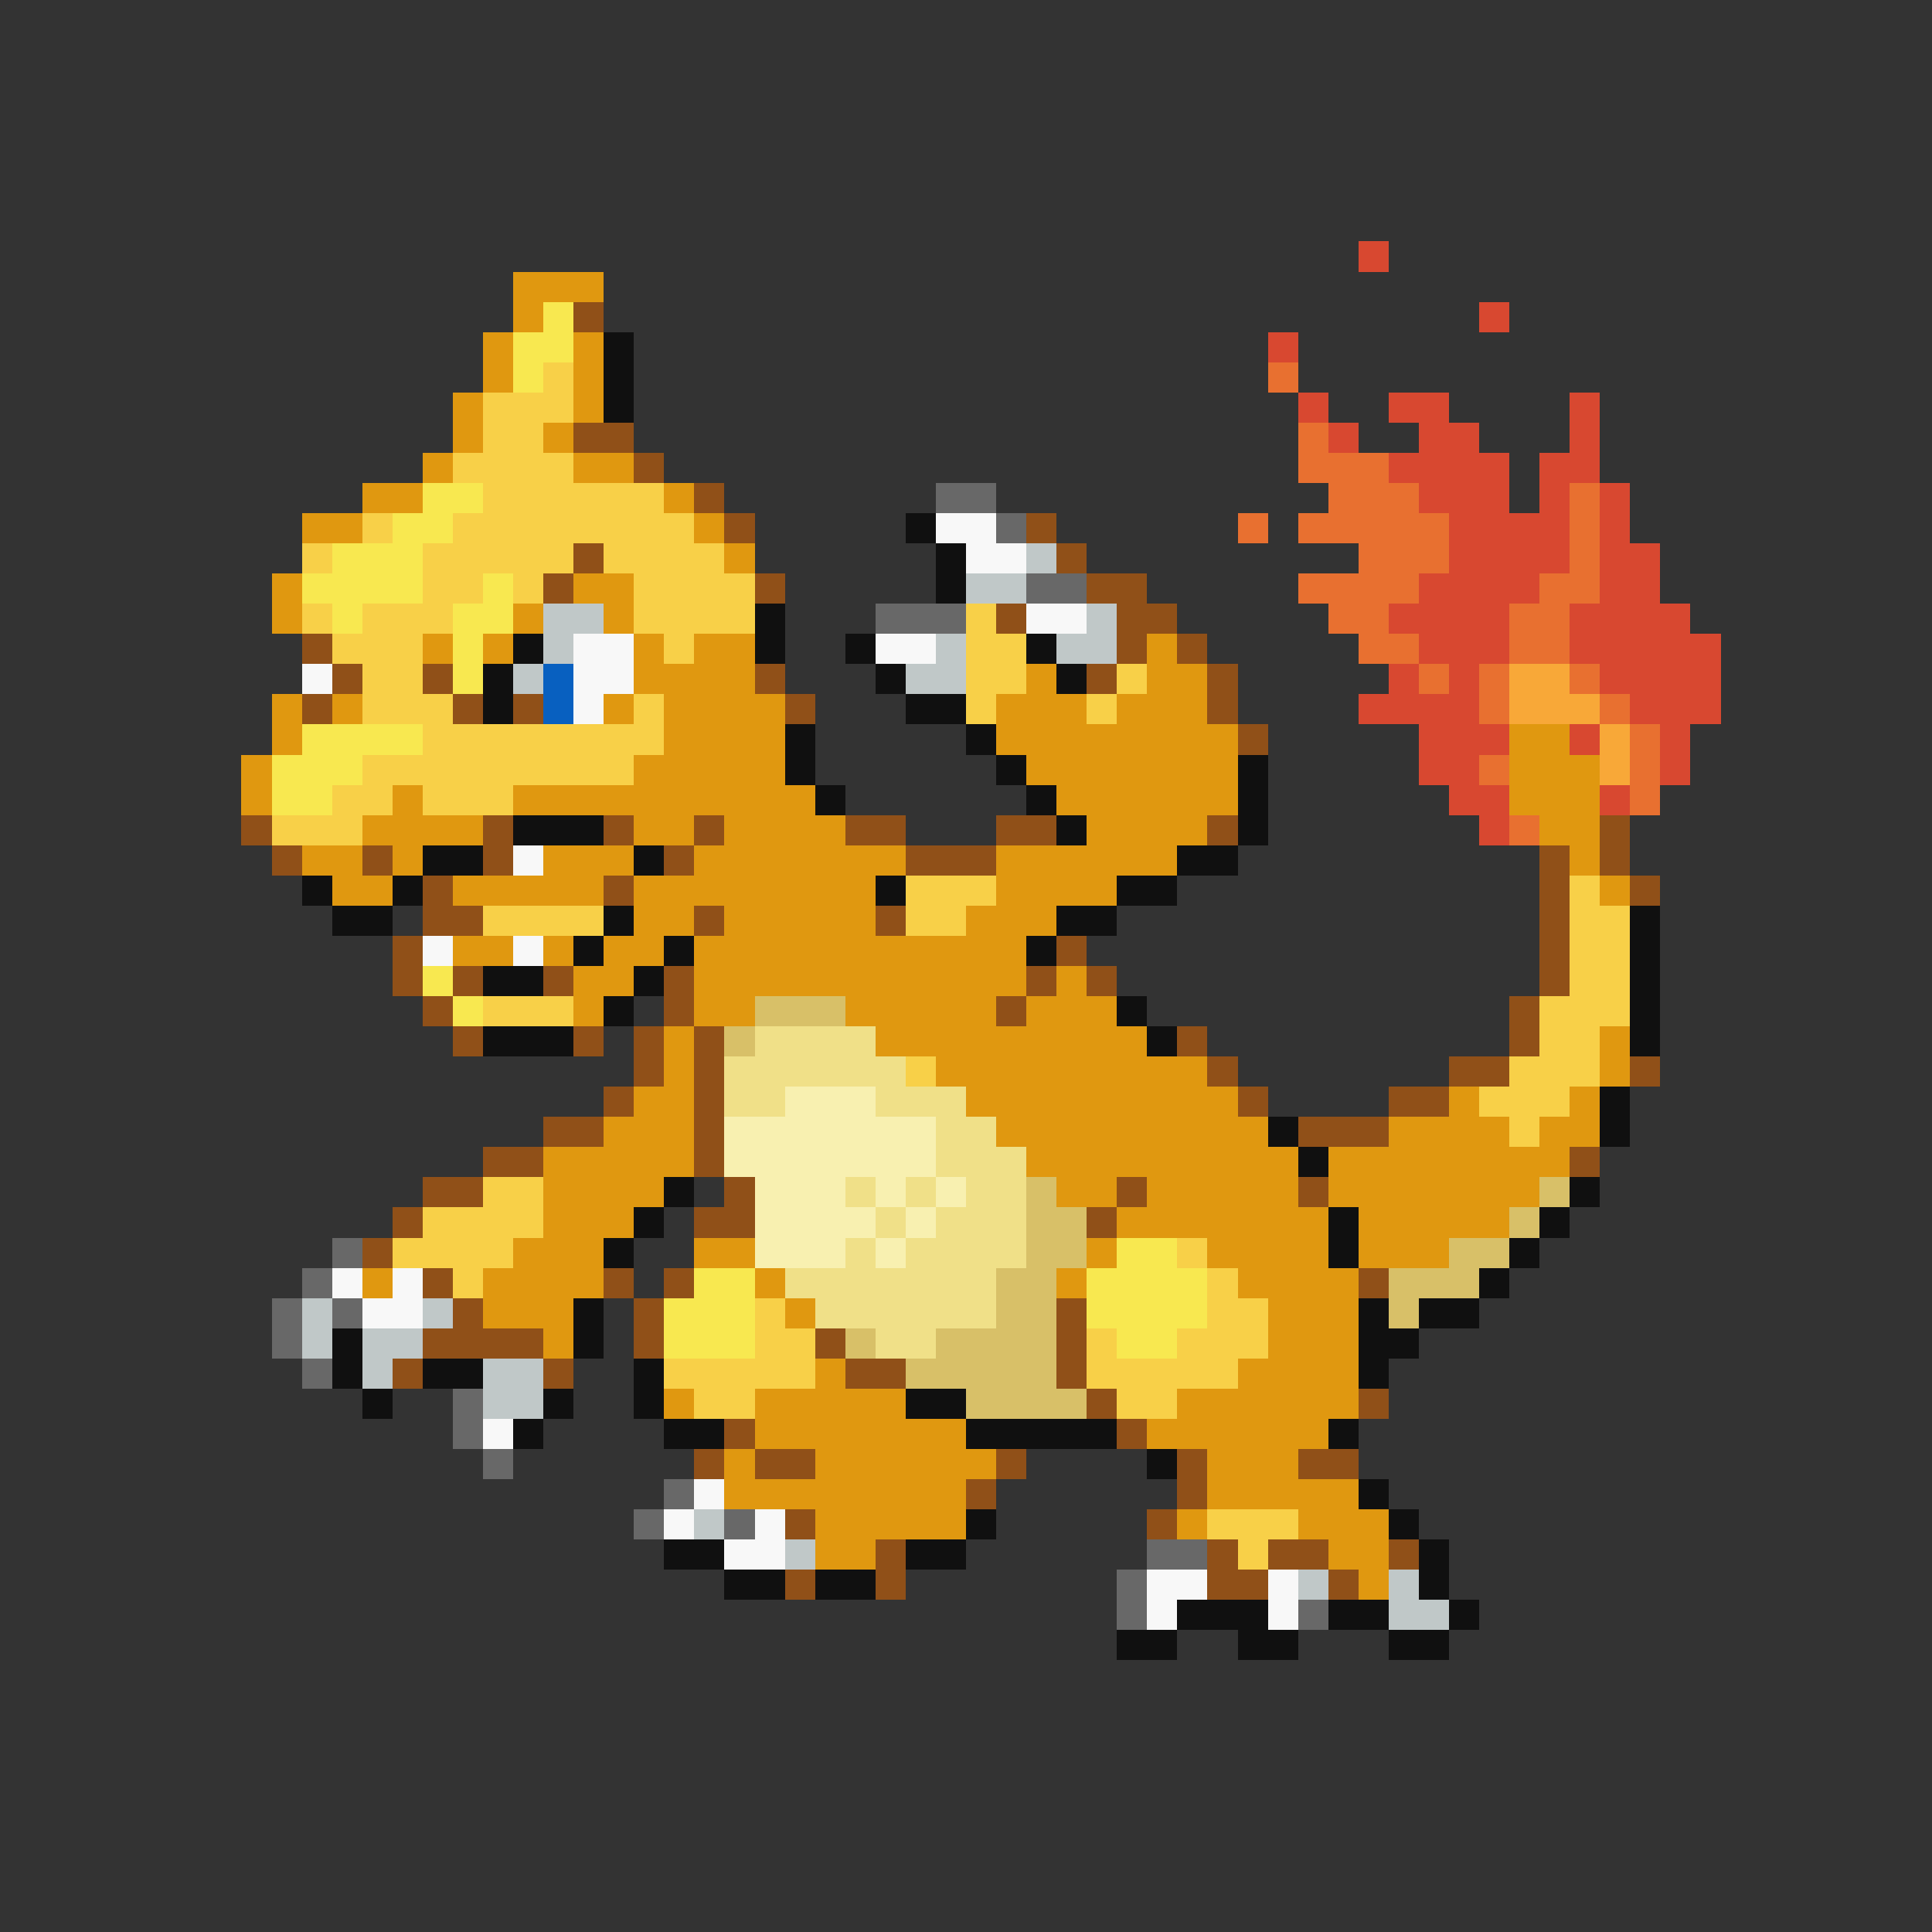 <svg xmlns="http://www.w3.org/2000/svg" viewBox="0 -0.5 64 64" shape-rendering="crispEdges">
<rect x="0" y="-0.5" width="64" height="64" fill="#333333" stroke="none"/>
<path stroke="#d84830" d="M45 8h1M49 10h1M42 11h1M43 13h1M46 13h2M52 13h1M44 14h1M47 14h2M52 14h1M46 15h4M51 15h2M47 16h3M51 16h1M53 16h1M48 17h4M53 17h1M48 18h4M53 18h2M47 19h4M53 19h2M46 20h4M52 20h4M47 21h3M52 21h5M46 22h1M48 22h1M53 22h4M45 23h4M54 23h3M47 24h3M52 24h1M55 24h1M47 25h2M55 25h1M48 26h2M53 26h1M49 27h1" />
<path stroke="#e09810" d="M17 9h3M17 10h1M16 11h1M19 11h1M16 12h1M19 12h1M15 13h1M19 13h1M15 14h1M18 14h1M14 15h1M19 15h2M12 16h2M22 16h1M10 17h2M23 17h1M24 18h1M9 19h1M19 19h2M9 20h1M17 20h1M20 20h1M14 21h1M16 21h1M21 21h1M23 21h2M38 21h1M21 22h4M34 22h1M38 22h2M9 23h1M11 23h1M20 23h1M22 23h4M33 23h3M37 23h3M9 24h1M22 24h4M33 24h8M50 24h2M8 25h1M21 25h5M34 25h7M50 25h3M8 26h1M13 26h1M17 26h10M35 26h6M50 26h3M12 27h4M21 27h2M24 27h4M36 27h4M51 27h2M10 28h2M13 28h1M18 28h3M23 28h7M33 28h6M52 28h1M11 29h2M15 29h5M21 29h8M33 29h4M53 29h1M21 30h2M24 30h5M32 30h3M15 31h2M18 31h1M20 31h2M23 31h11M19 32h2M23 32h11M35 32h1M19 33h1M23 33h2M28 33h5M34 33h3M22 34h1M29 34h9M53 34h1M22 35h1M31 35h9M53 35h1M21 36h2M32 36h9M48 36h1M52 36h1M20 37h3M33 37h9M46 37h4M51 37h2M18 38h5M34 38h9M44 38h8M18 39h4M35 39h2M38 39h5M44 39h7M18 40h3M37 40h7M45 40h5M17 41h3M23 41h2M36 41h1M40 41h4M45 41h3M12 42h1M16 42h4M25 42h1M35 42h1M41 42h4M16 43h3M26 43h1M42 43h3M18 44h1M42 44h3M27 45h1M41 45h4M22 46h1M25 46h5M39 46h6M25 47h7M38 47h6M24 48h1M27 48h6M40 48h3M24 49h8M40 49h5M27 50h5M39 50h1M43 50h3M27 51h2M44 51h2M45 52h1" />
<path stroke="#f8e850" d="M18 10h1M17 11h2M17 12h1M14 16h2M13 17h2M11 18h3M10 19h4M16 19h1M11 20h1M15 20h2M15 21h1M15 22h1M10 24h4M9 25h3M9 26h2M14 32h1M15 33h1M37 41h2M23 42h2M36 42h4M22 43h3M36 43h4M22 44h3M37 44h2" />
<path stroke="#905018" d="M19 10h1M19 14h2M21 15h1M23 16h1M24 17h1M34 17h1M19 18h1M35 18h1M18 19h1M25 19h1M36 19h2M33 20h1M37 20h2M10 21h1M37 21h1M39 21h1M11 22h1M14 22h1M25 22h1M36 22h1M40 22h1M10 23h1M15 23h1M17 23h1M26 23h1M40 23h1M41 24h1M8 27h1M16 27h1M20 27h1M23 27h1M28 27h2M33 27h2M40 27h1M53 27h1M9 28h1M12 28h1M16 28h1M22 28h1M30 28h3M51 28h1M53 28h1M14 29h1M20 29h1M51 29h1M54 29h1M14 30h2M23 30h1M29 30h1M51 30h1M13 31h1M35 31h1M51 31h1M13 32h1M15 32h1M18 32h1M22 32h1M34 32h1M36 32h1M51 32h1M14 33h1M22 33h1M33 33h1M50 33h1M15 34h1M19 34h1M21 34h1M23 34h1M39 34h1M50 34h1M21 35h1M23 35h1M40 35h1M48 35h2M54 35h1M20 36h1M23 36h1M41 36h1M46 36h2M18 37h2M23 37h1M43 37h3M16 38h2M23 38h1M52 38h1M14 39h2M24 39h1M37 39h1M43 39h1M13 40h1M23 40h2M36 40h1M12 41h1M14 42h1M20 42h1M22 42h1M45 42h1M15 43h1M21 43h1M35 43h1M14 44h4M21 44h1M27 44h1M35 44h1M13 45h1M18 45h1M28 45h2M35 45h1M36 46h1M45 46h1M24 47h1M37 47h1M23 48h1M25 48h2M33 48h1M39 48h1M43 48h2M32 49h1M39 49h1M26 50h1M38 50h1M29 51h1M40 51h1M42 51h2M46 51h1M26 52h1M29 52h1M40 52h2M44 52h1" />
<path stroke="#101010" d="M20 11h1M20 12h1M20 13h1M30 17h1M31 18h1M31 19h1M25 20h1M17 21h1M25 21h1M28 21h1M34 21h1M16 22h1M29 22h1M35 22h1M16 23h1M30 23h2M26 24h1M32 24h1M26 25h1M33 25h1M41 25h1M27 26h1M34 26h1M41 26h1M17 27h3M35 27h1M41 27h1M14 28h2M21 28h1M39 28h2M10 29h1M13 29h1M29 29h1M37 29h2M11 30h2M20 30h1M35 30h2M54 30h1M19 31h1M22 31h1M34 31h1M54 31h1M16 32h2M21 32h1M54 32h1M20 33h1M37 33h1M54 33h1M16 34h3M38 34h1M54 34h1M53 36h1M42 37h1M53 37h1M43 38h1M22 39h1M52 39h1M21 40h1M44 40h1M51 40h1M20 41h1M44 41h1M50 41h1M49 42h1M19 43h1M45 43h1M47 43h2M11 44h1M19 44h1M45 44h2M11 45h1M14 45h2M21 45h1M45 45h1M12 46h1M18 46h1M21 46h1M30 46h2M17 47h1M22 47h2M32 47h5M44 47h1M38 48h1M45 49h1M32 50h1M46 50h1M22 51h2M30 51h2M47 51h1M24 52h2M27 52h2M47 52h1M39 53h3M44 53h2M48 53h1M37 54h2M41 54h2M46 54h2" />
<path stroke="#f8d048" d="M18 12h1M16 13h3M16 14h2M15 15h4M16 16h6M12 17h1M15 17h8M10 18h1M14 18h5M20 18h4M14 19h2M17 19h1M21 19h4M10 20h1M12 20h3M21 20h4M32 20h1M11 21h3M22 21h1M32 21h2M12 22h2M32 22h2M37 22h1M12 23h3M21 23h1M32 23h1M36 23h1M14 24h8M12 25h9M11 26h2M14 26h3M9 27h3M30 29h3M52 29h1M16 30h4M30 30h2M52 30h2M52 31h2M52 32h2M16 33h3M51 33h3M51 34h2M30 35h1M50 35h3M49 36h3M50 37h1M16 39h2M14 40h4M13 41h4M39 41h1M15 42h1M40 42h1M25 43h1M40 43h2M25 44h2M36 44h1M39 44h3M22 45h5M36 45h5M23 46h2M37 46h2M40 50h3M41 51h1" />
<path stroke="#e87030" d="M42 12h1M43 14h1M43 15h3M44 16h3M52 16h1M41 17h1M43 17h5M52 17h1M45 18h3M52 18h1M43 19h4M51 19h2M44 20h2M50 20h2M45 21h2M50 21h2M47 22h1M49 22h1M52 22h1M49 23h1M53 23h1M54 24h1M49 25h1M54 25h1M54 26h1M50 27h1" />
<path stroke="#686868" d="M31 16h2M33 17h1M34 19h2M29 20h3M11 41h1M10 42h1M9 43h1M11 43h1M9 44h1M10 45h1M15 46h1M15 47h1M16 48h1M22 49h1M21 50h1M24 50h1M38 51h2M37 52h1M37 53h1M43 53h1" />
<path stroke="#f8f8f8" d="M31 17h2M32 18h2M34 20h2M19 21h2M29 21h2M10 22h1M19 22h2M19 23h1M17 28h1M14 31h1M17 31h1M11 42h1M13 42h1M12 43h2M16 47h1M23 49h1M22 50h1M25 50h1M24 51h2M38 52h2M42 52h1M38 53h1M42 53h1" />
<path stroke="#c0c8c8" d="M34 18h1M32 19h2M18 20h2M36 20h1M18 21h1M31 21h1M35 21h2M17 22h1M30 22h2M10 43h1M14 43h1M10 44h1M12 44h2M12 45h1M16 45h2M16 46h2M23 50h1M26 51h1M43 52h1M46 52h1M46 53h2" />
<path stroke="#0860c0" d="M18 22h1M18 23h1" />
<path stroke="#f8a838" d="M50 22h2M50 23h3M53 24h1M53 25h1" />
<path stroke="#d8c068" d="M25 33h3M24 34h1M34 39h1M51 39h1M34 40h2M50 40h1M34 41h2M48 41h2M33 42h2M46 42h3M33 43h2M46 43h1M28 44h1M31 44h4M30 45h5M32 46h4" />
<path stroke="#f0e088" d="M25 34h4M24 35h6M24 36h2M29 36h3M31 37h2M31 38h3M28 39h1M30 39h1M32 39h2M29 40h1M31 40h3M28 41h1M30 41h4M26 42h7M27 43h6M29 44h2" />
<path stroke="#f8f0b0" d="M26 36h3M24 37h7M24 38h7M25 39h3M29 39h1M31 39h1M25 40h4M30 40h1M25 41h3M29 41h1" />
</svg>
